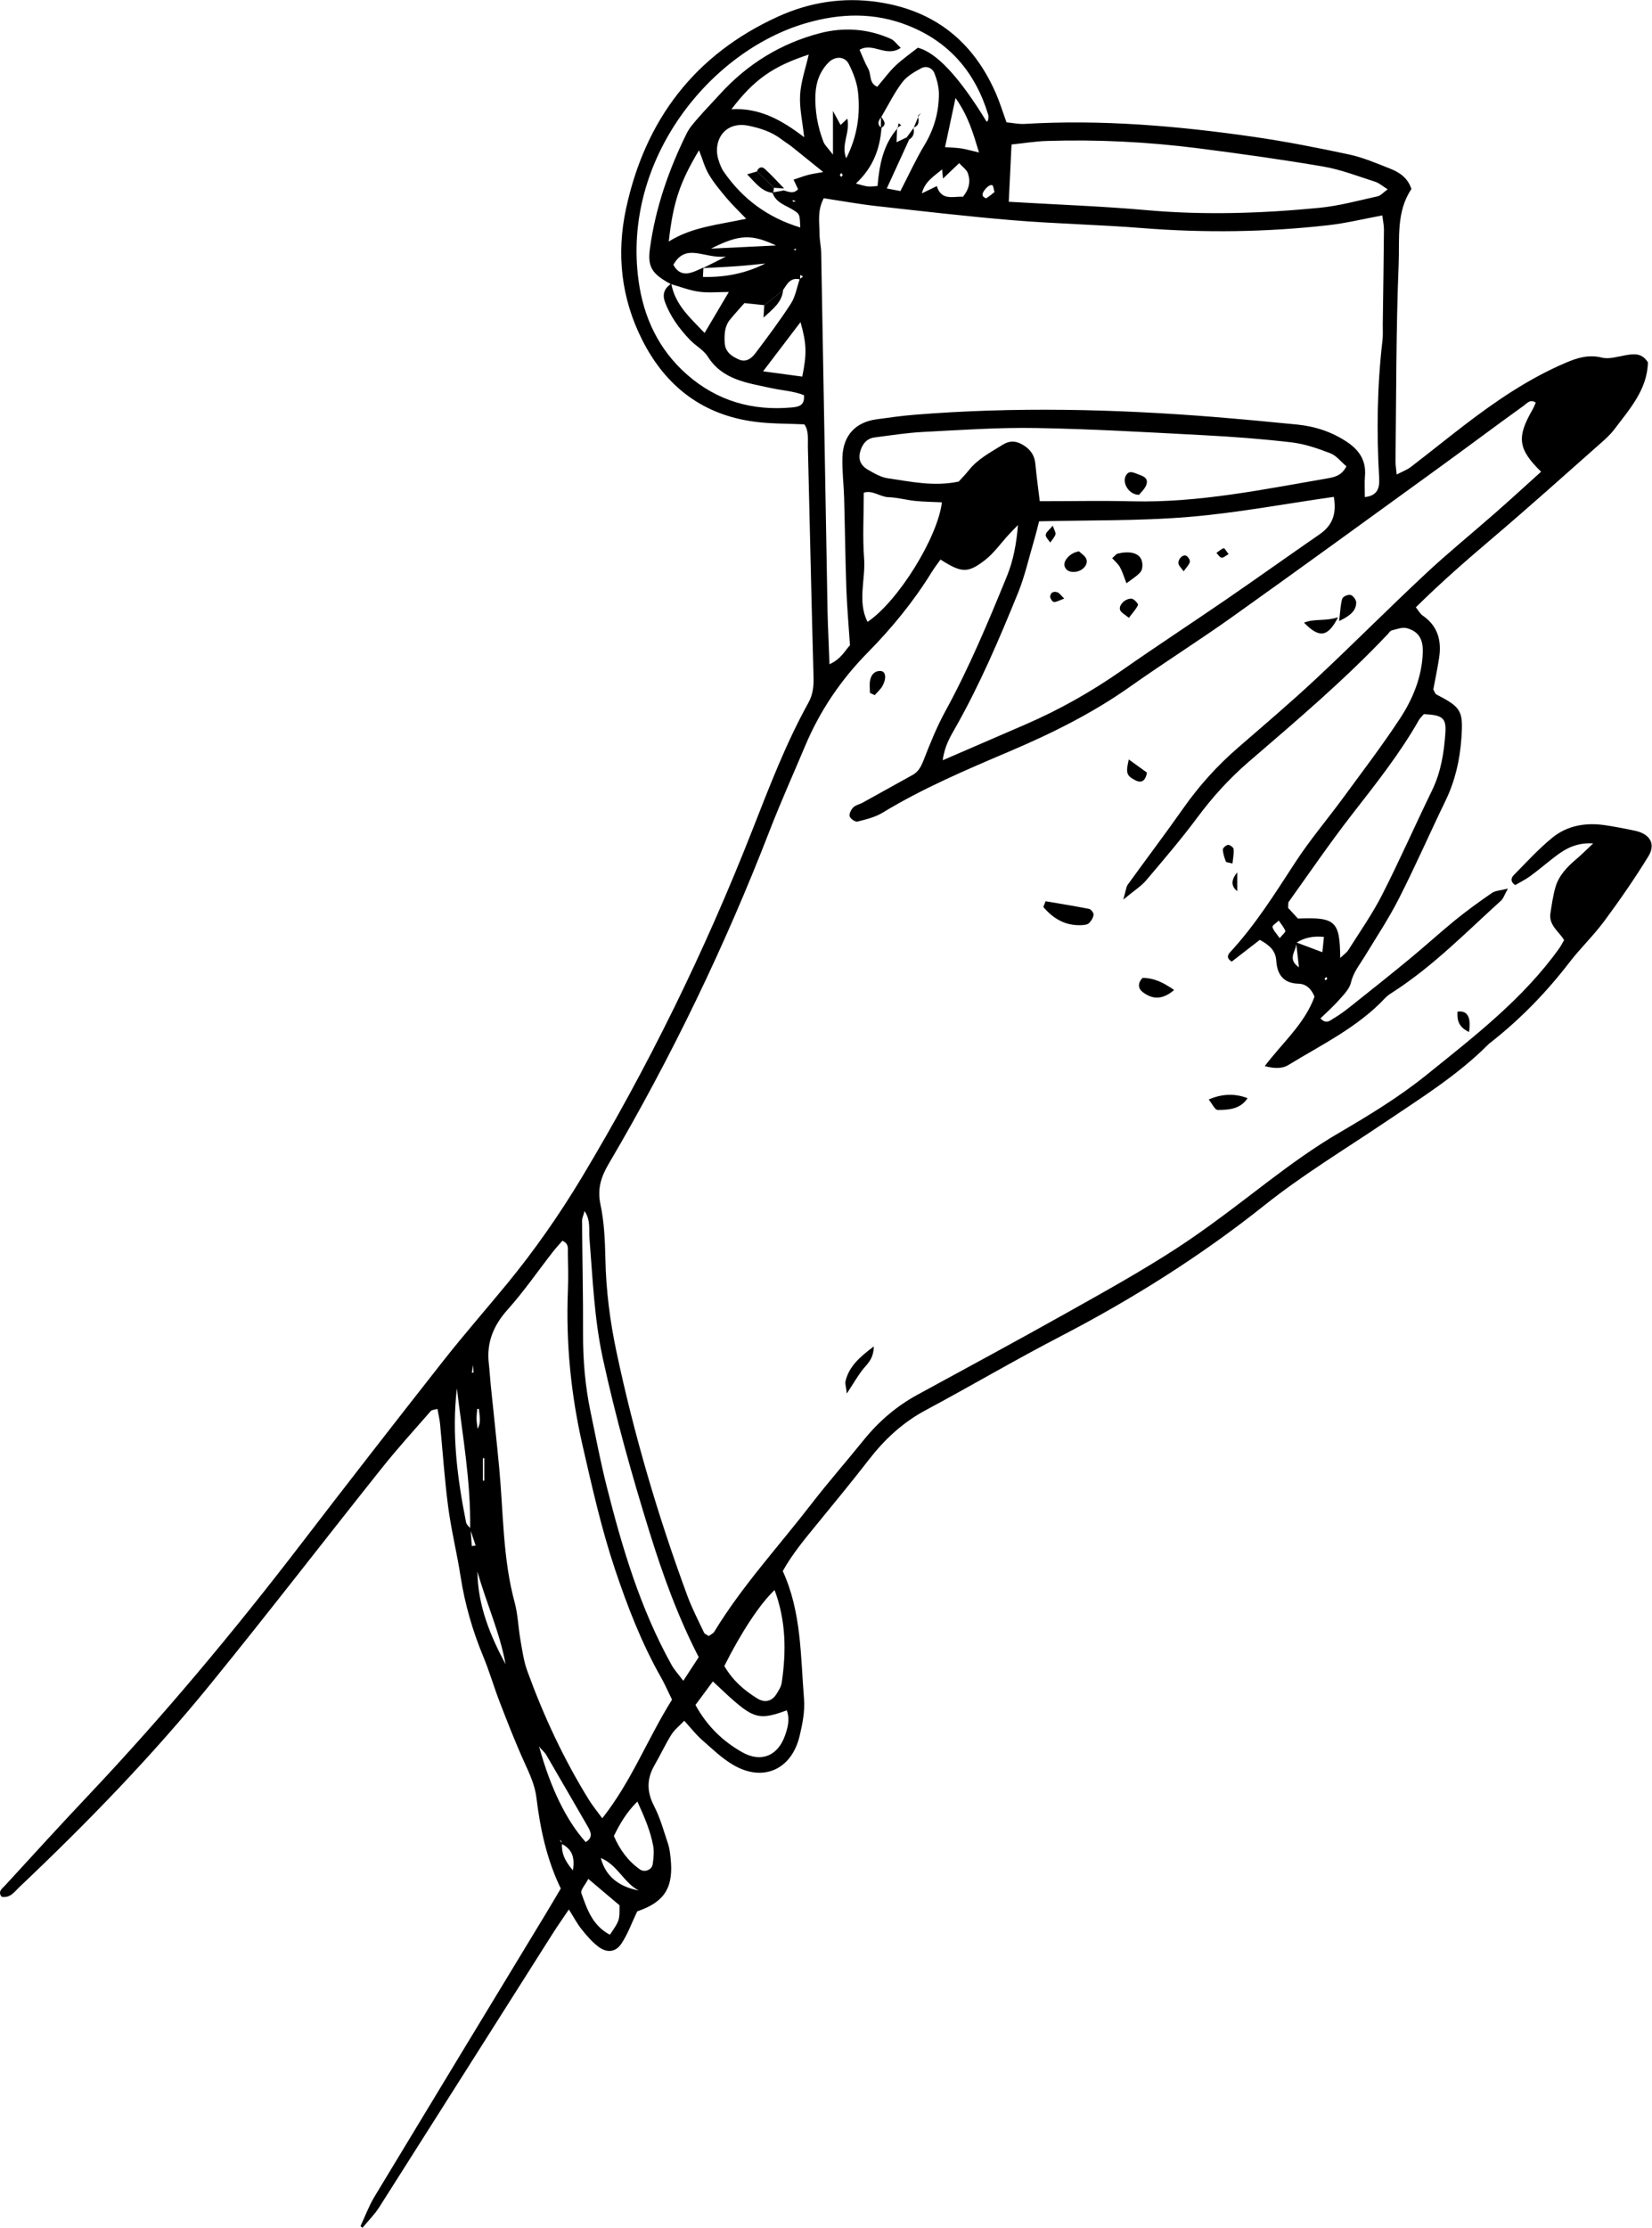 <?xml version="1.0" encoding="UTF-8"?><svg id="Layer_1" xmlns="http://www.w3.org/2000/svg" viewBox="0 0 293.17 395.21"><path d="M63.98,394.85c.81-1.72,1.47-3.53,2.44-5.15,10.08-16.7,20.21-33.37,30.32-50.05,.91-1.5,1.79-3.01,2.78-4.67-2.47-5.09-3.65-10.53-4.32-16.09-.27-2.26-1.22-4.26-2.15-6.31-1.58-3.48-2.97-7.05-4.35-10.62-1.04-2.68-1.83-5.46-2.93-8.11-1.91-4.6-3.28-9.33-4.04-14.26-.63-4.1-1.65-8.15-2.19-12.26-.65-4.91-.97-9.86-1.45-14.79-.09-.88-.3-1.74-.46-2.64-.6,.18-.99,.17-1.16,.36-2.94,3.37-5.96,6.69-8.74,10.18-10.17,12.75-20.12,25.68-30.42,38.33-10.41,12.79-21.89,24.61-33.86,35.94-.87,.82-1.61,2.02-3.17,1.73-.72-.95,.13-1.47,.6-1.98,4.97-5.42,9.93-10.86,14.98-16.2,13.3-14.08,25.69-28.93,37.48-44.29,8.37-10.91,16.81-21.76,25.31-32.57,3.66-4.65,7.56-9.1,11.32-13.67,4.88-5.94,9.27-12.23,13.24-18.82,11.8-19.64,21.84-40.14,30.22-61.46,3.04-7.73,5.99-15.51,10.03-22.8,.82-1.48,.96-2.95,.91-4.59-.37-13.58-.67-27.17-1-40.75-.03-1.4,.2-2.88-.63-4.04-3.02-.14-5.88-.09-8.68-.45-9.3-1.18-15.91-6.24-20.09-14.52-3.74-7.41-4.61-15.25-2.86-23.34,3.4-15.71,12.17-27.26,26.88-33.98,5.61-2.57,11.57-3.53,17.78-2.62,10.05,1.47,16.93,6.98,20.96,16.19,.7,1.6,1.21,3.29,1.89,5.15,1.07,.1,2.15,.34,3.21,.28,13.63-.81,27.16,.35,40.63,2.29,5.68,.82,11.33,1.93,16.95,3.13,2.48,.53,4.86,1.56,7.23,2.49,1.64,.65,3.14,1.56,3.84,3.63-2.74,4.04-2.09,8.84-2.27,13.35-.47,11.65-.42,23.32-.56,34.99,0,.62,.11,1.25,.21,2.31,1.01-.53,1.87-.84,2.55-1.37,3.17-2.43,6.28-4.95,9.45-7.38,5.6-4.29,11.4-8.25,17.92-11.04,2.07-.89,4.1-1.54,6.49-.95,1.29,.32,2.81-.18,4.21-.42,1.47-.25,2.87-.45,3.96,1.25-.09,4.82-3.24,8.3-6,11.95-.67,.88-1.52,1.65-2.36,2.39-6.35,5.61-12.65,11.27-19.11,16.76-4.63,3.93-9.2,7.9-13.71,12.36,.47,.58,.74,1.14,1.19,1.45,2.73,1.87,3.41,4.5,2.93,7.57-.29,1.89-.69,3.76-1.02,5.55,.21,.36,.3,.76,.53,.88,4.47,2.32,4.79,2.91,4.45,7.8-.27,3.87-1.12,7.56-2.82,11.07-2.79,5.75-5.35,11.62-8.25,17.31-1.8,3.55-4.02,6.89-6.09,10.3-.9,1.49-2.01,2.8-2.43,4.62-.26,1.13-1.27,2.14-2.09,3.07-1.03,1.17-2.2,2.2-3.33,3.3,1.04,1.1,1.72,.36,2.3,.02,1.1-.64,2.13-1.41,3.13-2.21,3.5-2.78,7-5.56,10.45-8.41,2.71-2.23,5.31-4.61,8.03-6.83,2.1-1.7,4.3-3.29,6.53-4.83,.56-.39,1.39-.4,2.83-.77-.64,1.16-.81,1.76-1.19,2.11-6.16,5.57-11.98,11.55-19,16.11-.54,.35-1.11,.69-1.54,1.14-4.89,5.24-11.29,8.3-17.27,11.96q-1.47,.9-4.15,.17c3.1-4.11,7.08-7.49,8.83-12.32-.59-1.38-1.44-2.26-2.9-2.3-2.61-.06-3.74-1.67-3.88-3.99-.11-1.9-1.21-2.83-2.93-3.78-1.62,1.25-3.34,2.58-4.99,3.86-.95-.61-.74-1.17-.28-1.67,4.48-4.84,7.95-10.39,11.53-15.89,2.61-4.01,5.73-7.68,8.57-11.55,3.4-4.64,6.9-9.22,10.05-14.02,2.29-3.48,3.88-7.36,4.04-11.65,.09-2.41-.71-3.78-2.84-4.37-.8-.22-1.79,.19-2.67,.4-.27,.06-.47,.42-.69,.65-7.7,8.15-16.25,15.39-24.73,22.69-3.41,2.94-6.39,6.23-9.08,9.85-2.86,3.84-5.98,7.49-9.08,11.14-.88,1.04-2.1,1.79-4.06,3.42,.48-1.63,.5-2.25,.8-2.66,3.27-4.53,6.65-8.99,9.87-13.57,2.78-3.95,5.97-7.49,9.61-10.65,4.71-4.09,9.47-8.12,14.02-12.38,6.54-6.11,12.85-12.47,19.4-18.58,3.97-3.71,8.2-7.13,12.28-10.72,2.75-2.41,5.44-4.88,8.17-7.34-4.12-4.02-4.36-6.11-1.52-11.02,.22-.38,.38-.81,.57-1.24-.99-.68-1.59,.16-2.11,.53-5.19,3.73-10.3,7.57-15.48,11.32-12.04,8.72-24.06,17.47-36.18,26.1-5.99,4.27-12.22,8.19-18.23,12.44-6.7,4.74-13.98,8.33-21.51,11.53-7.64,3.25-15.29,6.5-22.42,10.83-1.32,.8-2.93,1.19-4.46,1.57-.38,.09-1.25-.51-1.37-.94-.12-.45,.26-1.2,.66-1.59,.43-.42,1.14-.54,1.69-.85,2.94-1.62,5.86-3.26,8.8-4.88,1.04-.57,1.51-1.46,1.95-2.57,1.16-2.97,2.35-5.95,3.88-8.74,4.23-7.73,7.62-15.85,10.94-23.98,1.13-2.77,1.69-5.78,1.95-9.05-.55,.57-1.11,1.12-1.65,1.71-1.4,1.52-2.61,3.28-4.22,4.52-3.07,2.37-4.17,2.25-7.88-.11-.52,.74-1.09,1.47-1.57,2.25-3.21,5.2-7.06,9.9-11.33,14.23-4.78,4.85-8.51,10.36-11.14,16.63-2.11,5.01-4.34,9.97-6.3,15.03-7.93,20.47-17.43,40.17-28.56,59.08-1.36,2.32-2.02,4.42-1.44,7.18,.66,3.1,.8,6.34,.87,9.53,.11,5.62,.81,11.16,1.98,16.64,3.12,14.72,7.36,29.12,12.57,43.23,.83,2.24,1.94,4.38,2.96,6.54,.11,.24,.48,.35,.84,.6,.32-.25,.79-.44,1-.8,4.93-8.09,11.36-15.05,17.12-22.51,3.03-3.92,6.3-7.65,9.42-11.51,2.65-3.27,5.78-5.95,9.48-7.97,8.84-4.82,17.7-9.59,26.48-14.52,6.55-3.67,13.13-7.32,19.43-11.4,5.62-3.65,10.93-7.8,16.27-11.86,4.08-3.09,8.19-6.08,12.63-8.67,5.37-3.14,10.74-6.41,15.56-10.3,8.44-6.81,17.11-13.46,23.52-22.42,.28-.38,.49-.81,.88-1.48-.85-1.47-2.76-2.62-2.43-4.75,.25-1.56,.46-3.15,.9-4.66,.61-2.06,2.06-3.57,3.67-4.93,.93-.78,1.78-1.65,3.02-2.81-2.91-.17-4.84,.88-6.64,2.25-1.53,1.16-2.98,2.42-4.53,3.55-.86,.63-1.85,1.11-2.67,1.59-1.02-.7-.62-1.39-.25-1.77,2.24-2.27,4.4-4.65,6.86-6.65,2.74-2.22,6.08-2.72,9.54-2.17,1.72,.27,3.45,.59,5.15,.96,2.63,.57,3.68,2.34,2.33,4.54-2.42,3.93-5.06,7.75-7.81,11.46-1.89,2.56-4.23,4.79-6.18,7.32-4.02,5.23-8.56,9.92-13.72,14.01-.25,.2-.52,.38-.74,.61-5.46,5.47-11.96,9.49-18.33,13.79-7.13,4.81-14.52,9.26-21.3,14.66-11.26,8.98-23.43,16.64-36.25,23.29-8.08,4.19-15.94,8.82-23.97,13.12-4.04,2.17-7.25,5.16-10.03,8.75-3.03,3.92-6.19,7.73-9.32,11.57-2.12,2.59-4.26,5.15-5.96,8.19,3.33,7.27,3.15,15.03,3.77,22.65,.18,2.18-.27,4.48-.79,6.64-1.44,5.95-6.5,8.18-11.76,5.1-2.04-1.19-3.79-2.9-5.59-4.48-1.06-.94-1.94-2.08-3.11-3.36-.86,.9-1.73,1.57-2.28,2.45-1.1,1.76-1.97,3.65-3.01,5.45-1.4,2.42-1.37,4.72-.06,7.24,1.09,2.11,1.72,4.45,2.48,6.72,.25,.75,.34,1.56,.43,2.35,.61,5.37-1.04,7.94-5.91,9.6-.97,2.03-1.66,3.99-2.77,5.67-1.05,1.61-2.61,1.76-4.17,.56-1.12-.86-2.07-1.97-2.95-3.08-.77-.96-1.35-2.08-2.24-3.49-1.07,1.6-1.98,2.88-2.82,4.2-10.28,16.2-20.53,32.42-30.83,48.61-.84,1.32-1.98,2.44-2.98,3.66-.13-.12-.27-.24-.4-.36Zm35.67-67.81c0-.16,.03-.33-.03-.46-.04-.1-.2-.15-.3-.22,.14,.2,.27,.41,.41,.61-.1,1.63,.4,3,1.94,4.79,.43-2.66-.39-3.87-2.02-4.72ZM230.01,167.15c1.45,.54,2.9,1.09,4.66,1.75,.11-1.03,.19-1.87,.28-2.71q-2.84-.31-4.92,1.05c.18,1.31-1.79,2.78,.49,4.34-.2-1.74-.35-3.08-.51-4.43ZM136.18,46.7c-1.68,.17-3.35,.37-5.03,.49-2.13,.16-4.27,.25-6.41,.37,1.02-.51,2.04-1.02,4.09-2.05-3.87,.43-7.05-2.54-9.33,1.45,.73,1.4,1.82,1.79,3.18,1.39,.74-.22,1.44-.59,2.15-.89-.02,.46-.04,.93-.08,1.66,4.05,.1,7.8-.66,11.33-2.52,.23-.17,.47-.35,.7-.52-.21,.2-.41,.41-.62,.61Zm30.07-13.69c.82,2.68,2.93,1.78,4.64,1.89,1.12-1.36,1.38-2.76,.87-4.18-.23-.64-.94-1.11-1.54-1.78-1.1,1.04-1.98,1.89-2.87,2.73-.04-.39-.08-.77-.16-1.62-1.63,1.34-3.08,2.21-3.59,4.25,.88-.43,1.77-.86,2.65-1.29ZM95.78,309.94c-.02-.2-.05-.41-.07-.61,.08,.07,.24,.18,.23,.21-.05,.12-.16,.21-.25,.32,2.02,7.32,4.81,13.05,8.25,16.88,1.29-.76,.98-1.7,.38-2.73-2.46-4.23-4.89-8.48-7.36-12.7-.3-.51-.79-.91-1.18-1.37Zm-12.27-38.8c.07,1.03,.14,2.07,.21,3.1,.23-.03,.46-.07,.69-.1-.33-.98-.65-1.96-.98-2.93,.15-8.41-1.37-16.65-2.35-24.95-.94,8.04,.07,15.93,1.63,23.77,.08,.41,.52,.74,.8,1.11ZM138.97,51.48c-1.11,.88-2.22,1.77-3.33,2.65-1.05-.11-2.09-.22-3.53-.37-.71,.81-1.66,1.84-2.55,2.92-.97,1.18-1.02,2.59-.96,4.04,.07,1.71,1.24,2.49,2.56,3.06,1.23,.53,2.21-.21,2.87-1.09,2.18-2.89,4.36-5.79,6.32-8.83,.81-1.26,1.07-2.89,1.57-4.35,.2-.16,.4-.32,.6-.48-.17-.08-.34-.16-.52-.25,0,.27,0,.54,.01,.8-1.71-.48-2.33,.8-3.06,1.9Zm21.94-27.12c.15,.12,.3,.25,.44,.38-1.29,2.81-2.57,5.62-3.98,8.69,1.1,.21,1.98,.38,2.42,.46,1.52-2.94,2.75-5.64,4.27-8.16,1.7-2.81,2.55-5.81,2.56-9.04,0-1.23-.33-2.51-.78-3.67-.38-.98-1.44-1.42-2.37-.91-1.23,.66-2.56,1.43-3.37,2.51-1.42,1.88-2.47,4.03-3.67,6.07-.48,.66-.91,1.33,0,1.99-.27,3.69-1.46,7-4.54,9.88,1.02,.25,1.58,.47,2.16,.52,.6,.05,1.22-.06,1.68-.09,.34-3.89,1.04-7.38,3.57-10.26l-.09-.08c-.04,.9-.08,1.81-.11,2.72-.02,.28-.03,.55-.05,.83-.01-.31-.03-.62-.05-.92,.63-.3,1.27-.6,1.9-.91Zm-23.82,9.78c.67-.12,1.35-.24,2.02-.36,.87,.25,1.75,.66,2.52-.22-.28-.59-.54-1.14-.8-1.69,.87-.29,1.71-.61,2.56-.84,.76-.2,1.55-.3,2.7-.52-2.07-1.67-3.79-3.07-5.52-4.45-.62-.49-1.31-.91-1.94-1.39-1.69-1.28-3.63-1.91-5.69-2.35-4.35-.94-6.46,2.65-5.46,5.96,.23,.75,.51,1.53,.95,2.17,3.35,4.85,7.82,8.15,13.59,9.9-.1-2.3-.1-2.35-1.05-2.98-1.41-.95-3.29-1.32-3.9-3.24Zm-17.97,16.13c.67,3.81,3.41,6.15,5.92,8.79,1.46-2.47,2.79-4.72,4.3-7.27-1.94,0-3.66,.18-5.32-.05-1.7-.24-3.34-.89-5-1.36-3.34-1.8-4.13-3.04-3.68-6.31,.98-7.19,3.33-13.95,6.53-20.43,.49-.98,1.26-1.84,1.99-2.68,1.25-1.44,2.58-2.8,3.87-4.22,4.85-5.35,10.79-9.02,17.72-10.84,4.22-1.11,8.57-.84,12.65,1,.62,.28,1.07,.96,1.75,1.59-2.61,1.77-4.93-1.05-7.31,.34,.5,1.11,.93,2.29,1.54,3.36,.57,1,.09,2.57,1.61,3.2,1.11-1.3,2.05-2.61,3.19-3.7,1.26-1.2,2.71-2.2,4-3.22q4.97,1.24,12.22,13.13c.09-.1,.23-.19,.25-.29,.04-.31,.11-.65,.03-.93-2.26-7.47-6.84-12.9-14.16-15.82-6.03-2.41-12.12-2.24-18.3-.42-16.84,4.95-32.54,24.08-29.6,45.63,.89,6.53,3.57,12.25,8.6,16.67,5.33,4.68,11.62,6.48,18.64,5.83,1.13-.11,2.29-.31,2.11-2.18-1.84-.73-3.91-.83-5.91-1.27-4.16-.92-8.53-1.42-11.16-5.58-.74-1.17-2.14-1.9-3.13-2.93-1.89-1.97-3.5-4.14-4.46-6.74-.53-1.45-.06-2.47,1.13-3.27Zm31.72,64.19c-.24-3.67-.53-6.81-.64-9.96-.19-5.42-.25-10.84-.4-16.26-.07-2.39-.38-4.79-.3-7.17,.13-3.87,2.35-6.2,6.09-6.7,2.22-.3,4.43-.62,6.66-.8,17.72-1.43,35.43-1.03,53.12,.38,4.93,.4,9.86,.86,14.79,1.35,3.22,.32,6.22,1.3,8.94,3.13,2.17,1.46,3.36,3.32,3.13,6.01-.1,1.23-.02,2.47-.02,3.73,2.24-.24,2.65-1.59,2.54-3.41-.47-8.15-.36-16.28,.59-24.4,.11-.95,.04-1.92,.05-2.87,.08-5.59,.16-11.18,.21-16.77,0-.77-.17-1.54-.29-2.51-3.29,.61-6.39,1.37-9.54,1.73-10.98,1.24-21.98,1.39-33,.52-7.64-.61-15.31-.76-22.95-1.39-8.11-.67-16.2-1.62-24.29-2.52-3.13-.35-6.24-.92-9.34-1.39-1.19,2.22-.76,4.32-.75,6.36,0,1.11,.27,2.21,.29,3.32,.39,21.24,.75,42.47,1.13,63.71,.03,1.44,.09,2.87,.15,4.31,.06,1.53,.12,3.06,.19,4.96,2.14-.96,2.86-2.6,3.63-3.35Zm-31.58,187.02c-.77-1.57-1.27-2.74-1.9-3.85-3.49-6.14-6.01-12.67-8.25-19.36-2.39-7.14-4.02-14.45-5.7-21.76-2.09-9.09-3-18.26-2.63-27.57,.09-2.23,.04-4.47-.01-6.71-.02-.73,.24-1.63-.97-2.15-.56,.65-1.18,1.32-1.74,2.04-2.65,3.4-5.11,6.98-7.98,10.18-2.52,2.82-3.77,5.85-3.33,9.59,.15,1.27,.21,2.54,.34,3.81,.5,4.92,1.05,9.85,1.51,14.77,.74,7.93,.62,15.96,2.73,23.75,.58,2.14,.64,4.42,1.02,6.62,.33,1.88,.59,3.81,1.24,5.59,2.9,7.97,6.47,15.64,10.95,22.86,.66,1.06,1.46,2.02,2.34,3.23,5.19-6.55,8.02-14.09,12.38-21.04Zm48.04-166.63c5.31-2.29,9.99-4.32,14.66-6.34,6.03-2.61,11.71-5.82,17.1-9.58,6.15-4.3,12.44-8.41,18.63-12.66,5.53-3.8,10.99-7.7,16.51-11.51,2.37-1.64,3.01-3.78,2.5-6.63-8.84,1.26-17.3,2.87-25.85,3.57-8.7,.72-17.48,.55-26.45,.77-.29,1.12-.58,2.34-.94,3.55-.9,3.05-1.6,6.19-2.79,9.13-3.31,8.13-6.75,16.21-11.09,23.87-.92,1.62-1.94,3.24-2.28,5.83Zm17.22-45.95c5.68,0,11.09-.11,16.48,.02,11.75,.28,23.17-2.11,34.64-4.08,1.2-.21,2.49-.5,3.3-2.13-.96-.8-1.77-1.89-2.85-2.31-2.21-.85-4.51-1.65-6.85-1.93-5.22-.61-10.48-1.01-15.74-1.28-9.87-.52-19.75-1.1-29.64-1.27-6.69-.12-13.4,.36-20.09,.7-2.86,.15-5.71,.6-8.56,.97-1.43,.19-2.19,1.2-2.56,2.52-.37,1.33,.03,2.43,1.4,3.22,1.09,.63,2.27,1.32,3.48,1.5,4.08,.59,8.17,1.52,12.6,.59,.49-.54,1.16-1.21,1.75-1.95,1.62-2.07,3.9-3.23,6.06-4.58,1.46-.91,2.69-.62,3.98,.27,1.12,.78,1.71,1.8,1.83,3.19,.18,2.06,.48,4.1,.77,6.55Zm-5.51-53.11c8.59,.51,16.57,.78,24.51,1.49,10.24,.91,20.45,.57,30.64-.42,3.48-.34,6.9-1.29,10.33-2.04,.54-.12,.98-.67,1.77-1.24-.92-.57-1.51-1.12-2.21-1.34-3.04-.97-6.05-2.15-9.17-2.69-7.39-1.26-14.83-2.3-22.27-3.25-8.89-1.13-17.83-1.58-26.79-1.3-2.04,.06-4.06,.4-6.31,.63-.17,3.45-.32,6.58-.49,10.15Zm58.84,134.12c.62-.59,1.14-.93,1.44-1.41,2.04-3.23,4.25-6.38,5.98-9.77,3.11-6.1,5.87-12.38,8.87-18.54,1.57-3.23,2.12-6.67,2.36-10.18,.18-2.66-.49-3.18-3.81-3.34-.28,.32-.65,.64-.88,1.04-3.4,5.99-7.67,11.34-11.88,16.76-3.91,5.03-7.51,10.3-11.22,15.48-.15,.22-.07,.6-.12,1.09,.55,.6,1.19,1.28,1.75,1.89,6.66-.27,7.44,.43,7.5,6.98Zm-113.86,124.02c-3.75-7.29-6.38-14.64-8.7-22.1-3.17-10.21-6.05-20.48-8.32-30.93-1.53-7.07-1.79-14.22-2.37-21.37-.12-1.44,.26-3.02-.86-4.72-.23,.85-.45,1.29-.45,1.73,.05,6.7,.21,13.4,.18,20.1-.02,4.65,.38,9.24,1.33,13.78,.91,4.37,1.74,8.76,2.83,13.09,2.77,11,6,21.84,11.56,31.83,.51,.91,1.25,1.69,2.07,2.79,.99-1.52,1.76-2.7,2.74-4.2Zm29.96-183.62c5.4-3.6,12.47-14.98,13.2-21.21-1.59-.08-3.18-.09-4.75-.25-1.58-.16-3.14-.61-4.72-.66-1.51-.05-2.88-1.32-4.39-.79,0,4.1-.23,7.91,.06,11.68,.28,3.71-1.23,7.55,.6,11.23Zm-25.41,185.2c1.5,2.58,3.53,4.33,5.86,5.76,1.29,.79,2.52,.52,3.32-.68,.43-.65,.9-1.39,1.01-2.14,.81-5.51,.77-10.95-1.27-16.41-2.58,2.42-5.94,7.51-8.92,13.47Zm-5.13,6.9c2.14,3.88,4.92,6.46,8.26,8.37,3.35,1.91,6.32,.71,7.61-2.86,.53-1.47,.93-2.96,.34-4.55-4.44,1.65-5.68,1.46-9.14-1.48-1.3-1.1-2.51-2.31-3.97-3.65-1.09,1.47-2.01,2.71-3.09,4.18Zm9.02-263.6c-1.38-1.44-2.51-2.51-3.5-3.69-1.12-1.34-2.26-2.69-3.14-4.19-.75-1.27-1.13-2.75-1.74-4.28-3.42,5.72-4.59,9.21-5.37,16.19,4.16-2.6,8.76-2.96,13.75-4.04Zm10.28-14.46c-.31-2.85-.86-5.21-.72-7.53,.14-2.36,.97-4.68,1.53-7.14-6.37,2.09-9.69,4.42-13.72,9.7,5.01-.29,8.94,1.92,12.91,4.96Zm7.46,3.74c1.96-3.87,2.54-7.79,2.09-11.81-.19-1.68-.85-3.38-1.62-4.91-.73-1.44-2.48-1.45-3.64-.25-1.52,1.57-2.2,3.48-2.29,5.63-.12,2.91,.39,5.72,1.43,8.43,.22,.56,.73,1.01,1.68,2.25v-7.74c.68,1.25,1.01,1.85,1.35,2.48,.41-.38,.74-.7,1.2-1.13,.54,2.54-1.18,4.63-.19,7.04Zm-41.23,297.58c1.05,2.41,2.51,4.44,4.64,5.93,.82,.57,2.12,.06,2.25-.93,.15-1.08,.28-2.23,.08-3.29-.49-2.63-1.54-5.08-2.8-7.83-1.97,1.95-3.11,3.96-4.18,6.13ZM142.37,66.8c.83-4.06,.78-5.81-.31-9.66-2.17,2.85-4.22,5.54-6.64,8.72,2.72,.37,4.85,.65,6.95,.94Zm-34.14,276.38c1.75-2.56,1.73-2.57,1.71-5.23-1.7-1.43-3.47-2.93-5.54-4.68-.54,1.06-1.43,1.99-1.23,2.54,1,2.77,1.91,5.68,5.06,7.37ZM169.57,17.39c-.72,3.37-1.27,5.95-1.86,8.71,1.04,.08,1.98,.09,2.89,.23,.85,.13,1.68,.38,3.14,.72-1.07-3.53-1.91-6.47-4.17-9.67ZM84.73,278.75c.05,5.97,2.23,11.3,4.99,16.45-1.02-5.68-3.46-10.93-4.99-16.45ZM126.18,44.1c3.67-.18,7.34-.35,11.54-.56-4.34-2.02-6.48-2.01-11.54,.56Zm-12.83,291.23c-2.65-1.38-3.81-4.6-6.73-5.76,.89,3.36,3.3,5.09,6.73,5.76Zm113.75-168.93c.5-.61,1.08-1.08,1-1.28-.26-.66-.76-1.22-1.17-1.83-.4,.39-1.18,.88-1.11,1.14,.18,.66,.75,1.21,1.28,1.97Zm-141.16,92.24h-.24v3.99h.24v-3.99Zm-.95-8.74c-.1,0-.19,0-.29,0-.05,.59-.14,1.18-.13,1.77,.01,.59,.12,1.18,.19,1.77,.33-.59,.42-1.18,.4-1.76-.01-.59-.12-1.18-.18-1.77ZM176.49,34.06c-.19-.64-.19-1.08-.39-1.2-.5-.31-1.91,1.15-1.72,1.82,.06,.22,.55,.54,.64,.48,.56-.34,1.05-.77,1.47-1.1ZM83.74,243.47c.1,0,.19,0,.29,0-.02-.46-.05-.92-.07-1.37-.07,.46-.14,.91-.22,1.37Zm151.42-69.61c.12-.06,.29-.09,.35-.19,.05-.08-.04-.24-.08-.36-.12,.07-.27,.12-.34,.22-.04,.07,.04,.22,.07,.33ZM149.56,31.06c-.08-.12-.16-.24-.24-.36-.09,.1-.26,.21-.26,.31,0,.12,.14,.25,.22,.38,.09-.11,.19-.22,.28-.33Zm-8.31,4.61c-.28-.08-.44-.12-.61-.17,.04,.1,.06,.28,.11,.29,.12,.01,.25-.05,.5-.12Zm-.02,8.43l-.4,.16,.4,.16v-.32Z"/><path d="M185.55,159.86c2.58,.44,5.17,.85,7.73,1.36,.34,.07,.83,.71,.79,1.03-.07,.54-.42,1.12-.82,1.5-.3,.28-.88,.33-1.34,.35-2.9,.13-5.03-1.19-6.76-3.23,.13-.33,.27-.67,.4-1Z"/><path d="M214.51,195.02q3.53-1.53,6.89-.23c-1.31,1.98-3.36,2.07-5.29,2.09-.51,0-1.03-1.15-1.61-1.86Z"/><path d="M155.07,238.83c-.05,2.39-1.31,3.2-2.13,4.3-.81,1.09-1.5,2.28-2.66,4.05-.13-1.19-.34-1.73-.23-2.2,.63-2.61,2.48-4.25,5.01-6.15Z"/><path d="M208.37,175.6c-2.15,1.83-3.9,1.64-5.56,.39-.83-.62-.97-1.57-.05-2.53,1.9-.02,3.55,.72,5.61,2.14Z"/><path d="M237.45,109.49c-1.83,3.62-3.38,3.68-6.03,.96,1.85-.77,3.62-.2,6.03-.96Z"/><path d="M237.65,110.15c.23-1.9,.24-2.99,.56-3.98,.12-.37,1.07-.77,1.49-.64,.44,.14,.99,.89,.98,1.36-.04,1.38-.91,2.25-3.03,3.27Z"/><path d="M154.38,122.9c0-.74-.11-1.5,.03-2.21,.18-.95,.73-1.7,1.84-1.67,.93,.03,1.13,1.24,.35,2.66-.34,.61-.91,1.09-1.37,1.62l-.85-.4Z"/><path d="M200.32,134.71c1.2,.87,2.27,1.65,3.22,2.33-.28,1.65-1.11,1.87-2.11,1.34-1.54-.82-1.66-1.28-1.11-3.68Z"/><path d="M260.7,183.06c-1.94-.93-2.13-2.19-2.05-3.62q2.65-.38,2.05,3.62Z"/><path d="M218.72,153.16c-.64-.17-1.11-.18-1.17-.34-.26-.69-.52-1.42-.54-2.15,0-.28,.6-.79,.94-.81,.33-.01,.95,.46,.97,.75,.07,.82-.11,1.65-.2,2.54Z"/><path d="M219.57,154.74v3.33q-1.69-1.32,0-3.33Z"/><path d="M138.97,51.48c-.2,2.1-1.72,3.26-3.47,4.85,.06-1.02,.1-1.61,.13-2.2,1.11-.88,2.22-1.77,3.33-2.65Z"/><path d="M199.91,103.47c-.48-1.23-.73-2.1-1.16-2.87-.34-.6-.9-1.06-1.38-1.59,.49-.42,.7-.74,.96-.81,2.11-.5,3.64-.15,4.19,.99,.19,.4,.25,.92,.2,1.36-.09,.91-.37,1.16-2.82,2.91Z"/><path d="M191.49,97.8c.35,.35,1.09,.78,1.31,1.4,.34,.97-.7,2.09-1.92,2.22-.81,.09-1.63-.05-1.95-.97-.32-.94,.95-2.42,2.55-2.65Z"/><path d="M200.33,109.59c-.71-.6-1.35-.89-1.54-1.36-.35-.83,.86-2.1,2.02-2.04,.43,.02,1.23,.93,1.15,1.11-.34,.75-.95,1.39-1.62,2.28Z"/><path d="M210.06,101.34c-.47-.65-.85-.97-.92-1.34-.14-.82,.77-1.73,1.39-1.41,.33,.16,.7,.79,.62,1.09-.13,.52-.61,.96-1.1,1.66Z"/><path d="M218.03,98.29c-.51,.28-.91,.68-1.24,.63-.34-.05-.61-.54-.92-.84,.43-.3,.82-.69,1.3-.84,.14-.04,.5,.59,.86,1.05Z"/><path d="M186.83,93.25c.28,.83,.58,1.26,.48,1.54-.18,.53-.61,.97-.93,1.45-.29-.46-.84-.94-.8-1.38,.03-.45,.63-.86,1.25-1.62Z"/><path d="M188.87,106.17c-.87,.31-1.37,.64-1.85,.61-.25-.01-.68-.67-.65-1,.07-.73,.68-.96,1.33-.7,.33,.14,.56,.51,1.16,1.09Z"/><path d="M202.15,87.77c-1.86,0-3.1-2.19-2.31-3.48,.53-.87,1.25-.5,2.02-.21,.91,.35,1.94,.62,1.61,1.8-.22,.77-.95,1.39-1.32,1.89Z"/><path d="M139.16,33.43c-.6-.04-1.21-.08-1.81-.12-1.01-.97-2.01-1.93-3.02-2.9,.26-.76,.89-.91,1.37-.47,1.21,1.09,2.31,2.32,3.45,3.49Z"/><path d="M134.33,30.41c1.01,.97,2.01,1.93,3.02,2.9-.05,.31-.09,.61-.14,.92-2-.21-3.07-1.71-4.62-3.31,.77-.22,1.26-.36,1.74-.51Z"/><path d="M163,20.62c.15-.2,.31-.41,.46-.61-.19,.18-.37,.35-.56,.53,0,0,.09,.09,.09,.09Z"/><path d="M156.32,22.73c0-.69,.01-1.38,.02-2.07,.43,.69,1.22,1.39-.02,2.07Z"/><path d="M159.3,22.73c.06-.29,.11-.59,.17-.88,.15,.13,.31,.26,.46,.39-.24,.13-.48,.27-.72,.4,0,0,.09,.08,.09,.08Z"/><path d="M162.91,20.53c.12,.85,.34,1.74-.81,2.1,0,0,.05,.04,.05,.04,.29-.68,.57-1.37,.85-2.06,0,0-.09-.09-.09-.09Z"/><path d="M160.91,24.37c.41-.56,.82-1.13,1.23-1.69,0,0-.05-.04-.05-.04,.21,.86,.07,1.6-.74,2.11-.15-.13-.29-.25-.44-.37Z"/></svg>